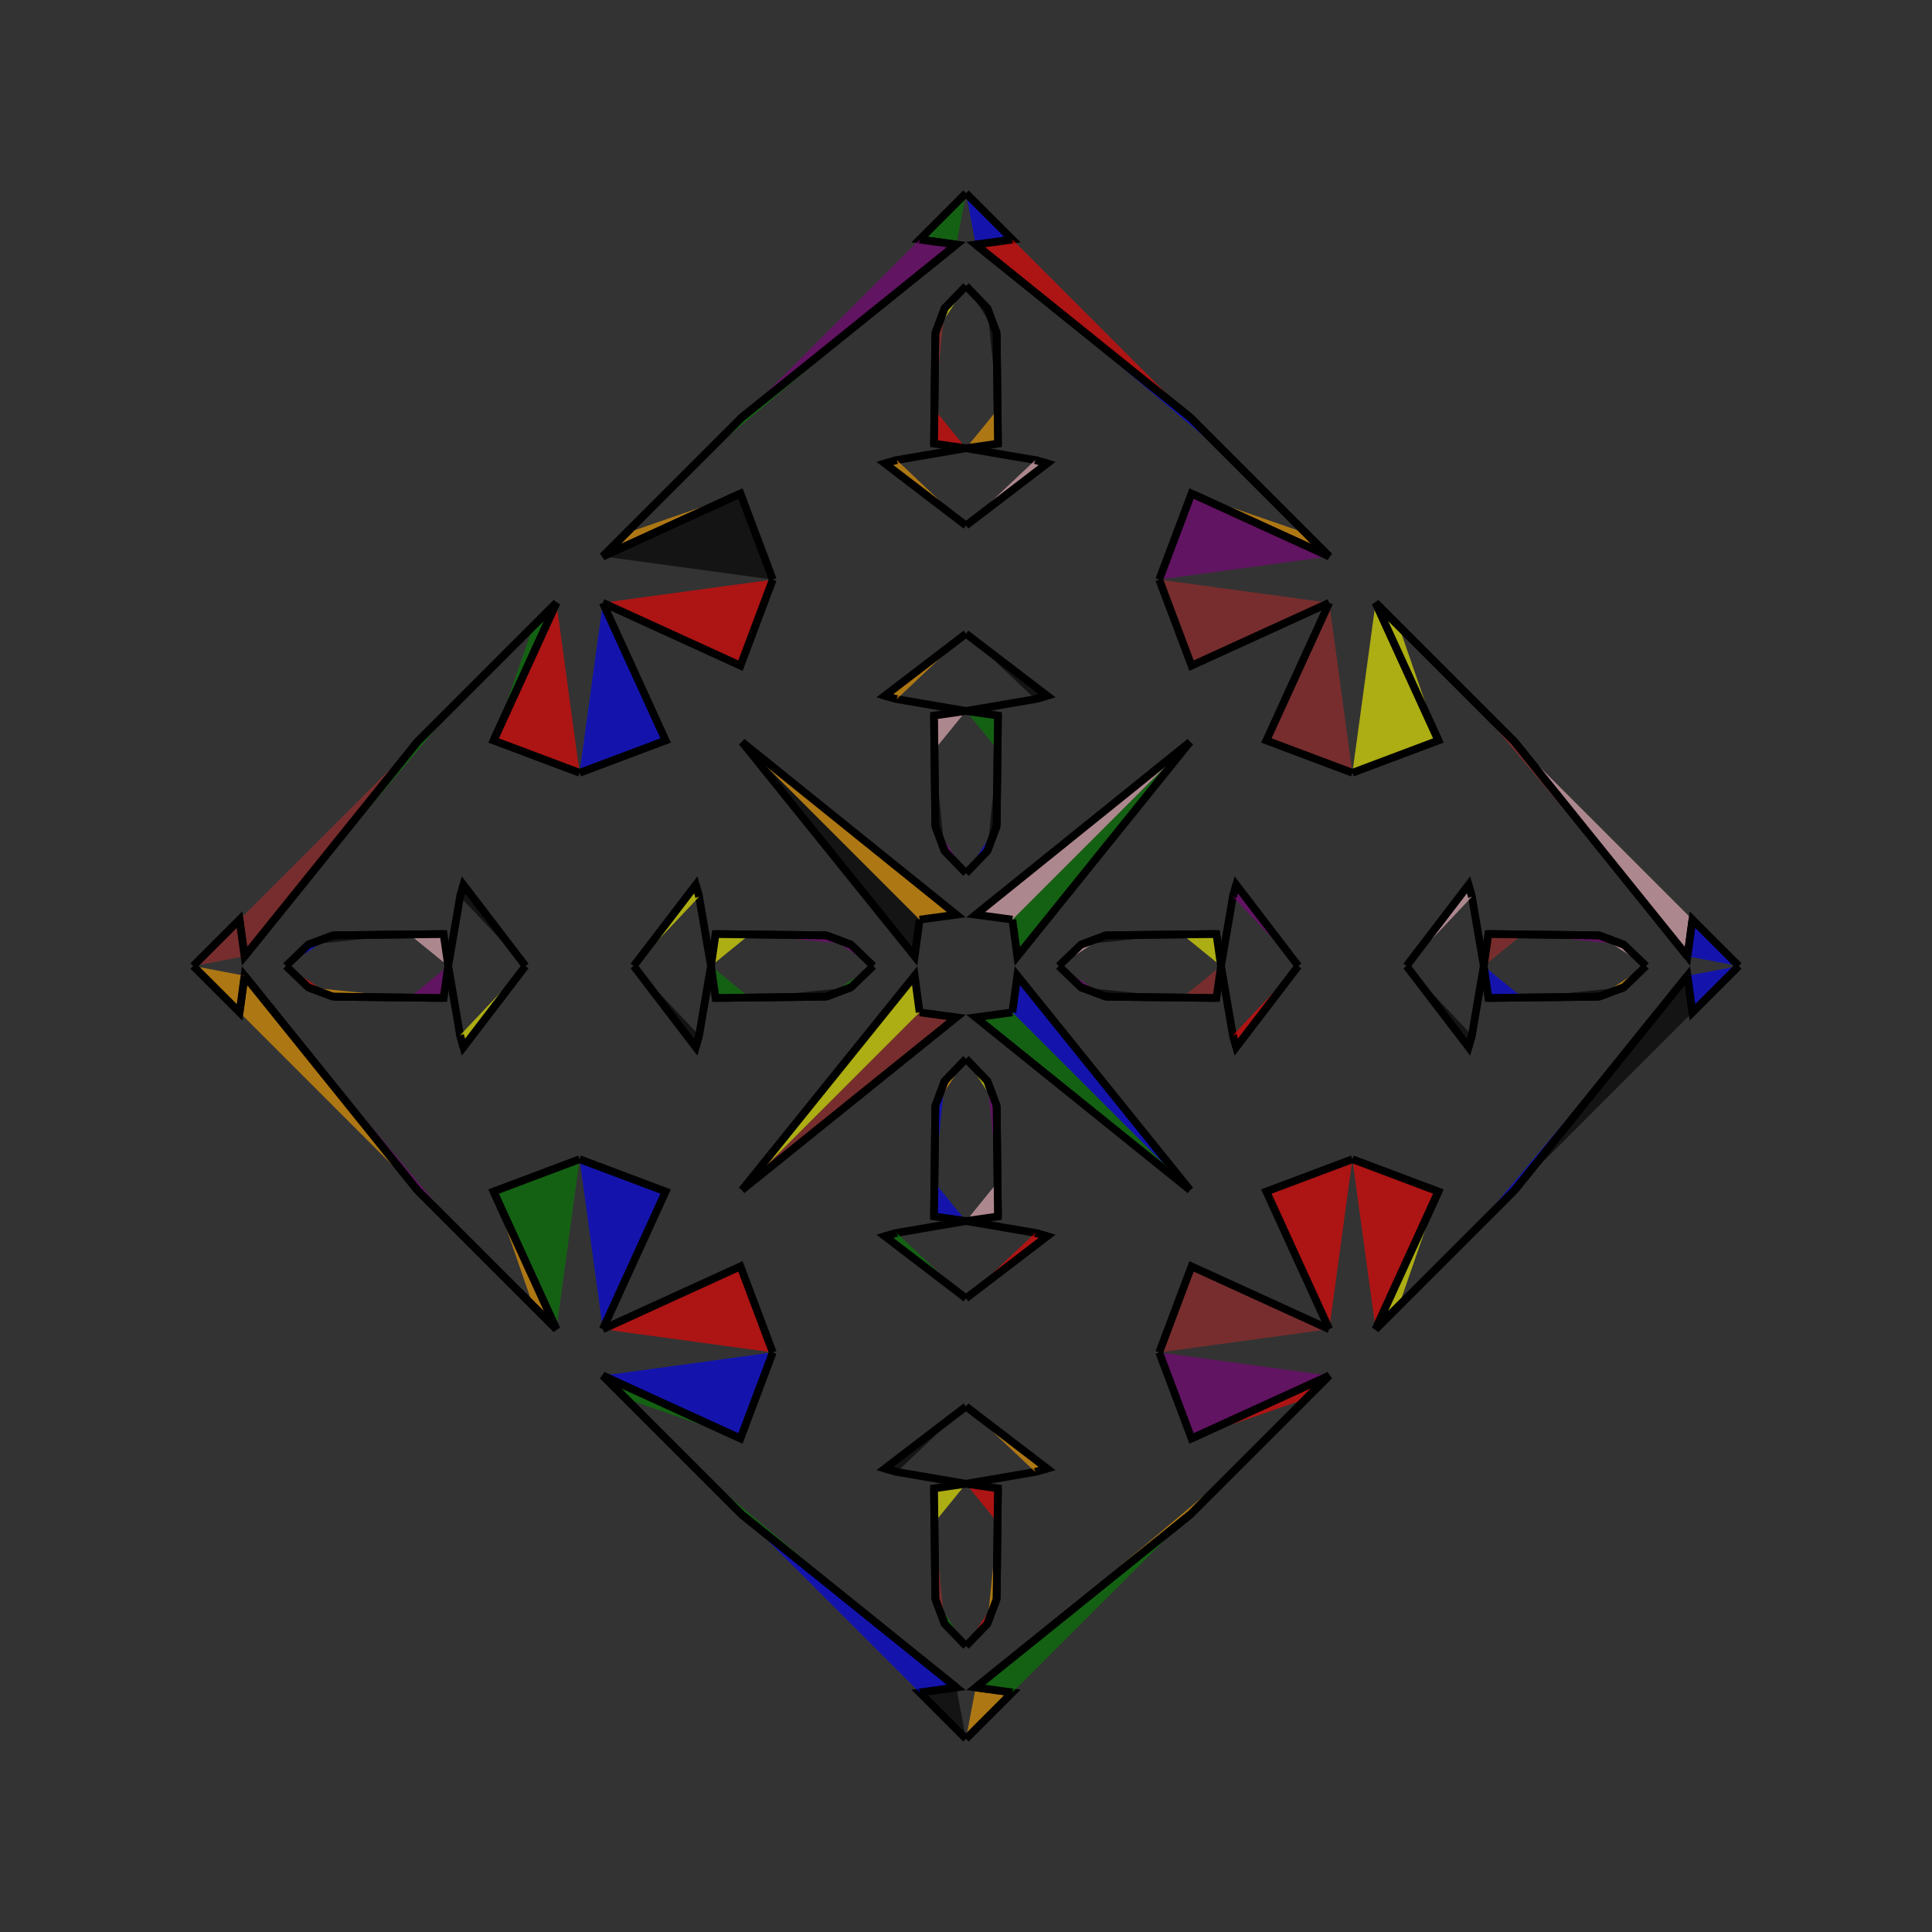 <?xml version="1.0" encoding="UTF-8"?>
<svg xmlns="http://www.w3.org/2000/svg" xmlns:xlink="http://www.w3.org/1999/xlink"
     width="250" height="250" viewBox="-125.0 -125.0 250 250">
<rect x="-125.0" y="-125.0" width="250" height="250" fill="#333333" stroke="none"/>
<defs>
</defs>
<path d="M12.0,-0.0 L14.873,-2.762 L18.098,-3.968" fill="pink" fill-opacity="0.6" stroke="black" stroke-width="1" />
<path d="M12.0,-0.0 L14.873,2.762 L18.098,3.968" fill="purple" fill-opacity="0.6" stroke="black" stroke-width="1" />
<path d="M14.873,-2.762 L18.098,-3.968 L27.975,-4.085" fill="black" fill-opacity="0.6" stroke="black" stroke-width="1" />
<path d="M14.873,2.762 L18.098,3.968 L27.975,4.085" fill="black" fill-opacity="0.6" stroke="black" stroke-width="1" />
<path d="M18.098,-3.968 L27.975,-4.085 L32.405,-4.135" fill="blue" fill-opacity="0.6" stroke="black" stroke-width="1" />
<path d="M18.098,3.968 L27.975,4.085 L32.405,4.135" fill="purple" fill-opacity="0.6" stroke="black" stroke-width="1" />
<path d="M27.975,-4.085 L32.405,-4.135 L33.0,-0.0" fill="yellow" fill-opacity="0.6" stroke="black" stroke-width="1" />
<path d="M27.975,4.085 L32.405,4.135 L33.0,-0.0" fill="brown" fill-opacity="0.6" stroke="black" stroke-width="1" />
<path d="M33.0,-0.0 L34.534,-8.961 L34.971,-10.5" fill="orange" fill-opacity="0.6" stroke="black" stroke-width="1" />
<path d="M33.0,-0.0 L34.534,8.961 L34.971,10.5" fill="yellow" fill-opacity="0.6" stroke="black" stroke-width="1" />
<path d="M34.534,-8.961 L34.971,-10.5 L43.0,-0.0" fill="purple" fill-opacity="0.6" stroke="black" stroke-width="1" />
<path d="M34.534,8.961 L34.971,10.5 L43.0,-0.0" fill="red" fill-opacity="0.6" stroke="black" stroke-width="1" />
<path d="M50.0,-25.0 L38.867,-29.185 L47.0,-47.0" fill="brown" fill-opacity="0.6" stroke="black" stroke-width="1" />
<path d="M50.0,25.0 L38.867,29.185 L47.0,47.0" fill="red" fill-opacity="0.6" stroke="black" stroke-width="1" />
<path d="M29.185,61.133 L47.0,53.0 L44.0,56.0" fill="red" fill-opacity="0.6" stroke="black" stroke-width="1" />
<path d="M29.185,-61.133 L47.0,-53.0 L44.0,-56.0" fill="orange" fill-opacity="0.6" stroke="black" stroke-width="1" />
<path d="M47.0,53.0 L44.0,56.0 L35.0,65.0" fill="orange" fill-opacity="0.6" stroke="black" stroke-width="1" />
<path d="M47.0,-53.0 L44.0,-56.0 L35.0,-65.0" fill="purple" fill-opacity="0.6" stroke="black" stroke-width="1" />
<path d="M44.0,56.0 L35.0,65.0 L29.0,71.0" fill="yellow" fill-opacity="0.6" stroke="black" stroke-width="1" />
<path d="M44.0,-56.0 L35.0,-65.0 L29.0,-71.0" fill="brown" fill-opacity="0.6" stroke="black" stroke-width="1" />
<path d="M35.0,65.0 L29.0,71.0 L1.254,93.358" fill="orange" fill-opacity="0.6" stroke="black" stroke-width="1" />
<path d="M35.0,-65.0 L29.0,-71.0 L1.254,-93.358" fill="blue" fill-opacity="0.6" stroke="black" stroke-width="1" />
<path d="M29.0,-29.0 L6.642,-1.254 L6.0,-6.0" fill="green" fill-opacity="0.6" stroke="black" stroke-width="1" />
<path d="M29.0,29.0 L6.642,1.254 L6.0,6.0" fill="blue" fill-opacity="0.6" stroke="black" stroke-width="1" />
<path d="M1.254,93.358 L6.0,94.0 L0.0,100.0" fill="orange" fill-opacity="0.6" stroke="black" stroke-width="1" />
<path d="M1.254,-93.358 L6.0,-94.0 L0.0,-100.0" fill="blue" fill-opacity="0.6" stroke="black" stroke-width="1" />
<path d="M-12.0,-0.0 L-14.873,-2.762 L-18.098,-3.968" fill="purple" fill-opacity="0.6" stroke="black" stroke-width="1" />
<path d="M-12.0,-0.0 L-14.873,2.762 L-18.098,3.968" fill="green" fill-opacity="0.6" stroke="black" stroke-width="1" />
<path d="M-14.873,-2.762 L-18.098,-3.968 L-27.975,-4.085" fill="purple" fill-opacity="0.6" stroke="black" stroke-width="1" />
<path d="M-14.873,2.762 L-18.098,3.968 L-27.975,4.085" fill="black" fill-opacity="0.6" stroke="black" stroke-width="1" />
<path d="M-18.098,-3.968 L-27.975,-4.085 L-32.405,-4.135" fill="red" fill-opacity="0.6" stroke="black" stroke-width="1" />
<path d="M-18.098,3.968 L-27.975,4.085 L-32.405,4.135" fill="brown" fill-opacity="0.6" stroke="black" stroke-width="1" />
<path d="M-27.975,-4.085 L-32.405,-4.135 L-33.0,-0.0" fill="yellow" fill-opacity="0.6" stroke="black" stroke-width="1" />
<path d="M-27.975,4.085 L-32.405,4.135 L-33.0,-0.0" fill="green" fill-opacity="0.6" stroke="black" stroke-width="1" />
<path d="M-33.0,-0.0 L-34.534,-8.961 L-34.971,-10.5" fill="blue" fill-opacity="0.6" stroke="black" stroke-width="1" />
<path d="M-33.0,-0.0 L-34.534,8.961 L-34.971,10.5" fill="purple" fill-opacity="0.6" stroke="black" stroke-width="1" />
<path d="M-34.534,-8.961 L-34.971,-10.5 L-43.0,-0.0" fill="yellow" fill-opacity="0.6" stroke="black" stroke-width="1" />
<path d="M-34.534,8.961 L-34.971,10.5 L-43.0,-0.0" fill="black" fill-opacity="0.6" stroke="black" stroke-width="1" />
<path d="M-50.0,-25.0 L-38.867,-29.185 L-47.0,-47.0" fill="blue" fill-opacity="0.6" stroke="black" stroke-width="1" />
<path d="M-50.0,25.0 L-38.867,29.185 L-47.0,47.0" fill="blue" fill-opacity="0.6" stroke="black" stroke-width="1" />
<path d="M-29.185,61.133 L-47.0,53.0 L-44.0,56.0" fill="green" fill-opacity="0.6" stroke="black" stroke-width="1" />
<path d="M-29.185,-61.133 L-47.0,-53.0 L-44.0,-56.0" fill="orange" fill-opacity="0.6" stroke="black" stroke-width="1" />
<path d="M-47.0,53.0 L-44.0,56.0 L-35.0,65.0" fill="pink" fill-opacity="0.6" stroke="black" stroke-width="1" />
<path d="M-47.0,-53.0 L-44.0,-56.0 L-35.0,-65.0" fill="blue" fill-opacity="0.6" stroke="black" stroke-width="1" />
<path d="M-44.0,56.0 L-35.0,65.0 L-29.0,71.0" fill="blue" fill-opacity="0.6" stroke="black" stroke-width="1" />
<path d="M-44.0,-56.0 L-35.0,-65.0 L-29.0,-71.0" fill="black" fill-opacity="0.6" stroke="black" stroke-width="1" />
<path d="M-35.0,65.0 L-29.0,71.0 L-1.254,93.358" fill="green" fill-opacity="0.6" stroke="black" stroke-width="1" />
<path d="M-35.0,-65.0 L-29.0,-71.0 L-1.254,-93.358" fill="green" fill-opacity="0.6" stroke="black" stroke-width="1" />
<path d="M-29.0,-29.0 L-6.642,-1.254 L-6.0,-6.0" fill="black" fill-opacity="0.6" stroke="black" stroke-width="1" />
<path d="M-29.0,29.0 L-6.642,1.254 L-6.0,6.0" fill="yellow" fill-opacity="0.6" stroke="black" stroke-width="1" />
<path d="M-1.254,93.358 L-6.0,94.0 L0.0,100.0" fill="black" fill-opacity="0.6" stroke="black" stroke-width="1" />
<path d="M-1.254,-93.358 L-6.0,-94.0 L0.0,-100.0" fill="green" fill-opacity="0.6" stroke="black" stroke-width="1" />
<path d="M88.0,-0.0 L85.127,2.762 L81.902,3.968" fill="orange" fill-opacity="0.6" stroke="black" stroke-width="1" />
<path d="M88.0,-0.0 L85.127,-2.762 L81.902,-3.968" fill="pink" fill-opacity="0.6" stroke="black" stroke-width="1" />
<path d="M85.127,2.762 L81.902,3.968 L72.025,4.085" fill="black" fill-opacity="0.6" stroke="black" stroke-width="1" />
<path d="M85.127,-2.762 L81.902,-3.968 L72.025,-4.085" fill="purple" fill-opacity="0.6" stroke="black" stroke-width="1" />
<path d="M81.902,3.968 L72.025,4.085 L67.595,4.135" fill="blue" fill-opacity="0.6" stroke="black" stroke-width="1" />
<path d="M81.902,-3.968 L72.025,-4.085 L67.595,-4.135" fill="yellow" fill-opacity="0.6" stroke="black" stroke-width="1" />
<path d="M72.025,4.085 L67.595,4.135 L67.0,-0.0" fill="blue" fill-opacity="0.6" stroke="black" stroke-width="1" />
<path d="M72.025,-4.085 L67.595,-4.135 L67.0,-0.0" fill="brown" fill-opacity="0.6" stroke="black" stroke-width="1" />
<path d="M67.0,-0.0 L65.466,8.961 L65.029,10.5" fill="yellow" fill-opacity="0.6" stroke="black" stroke-width="1" />
<path d="M67.0,-0.0 L65.466,-8.961 L65.029,-10.5" fill="green" fill-opacity="0.6" stroke="black" stroke-width="1" />
<path d="M65.466,8.961 L65.029,10.5 L57.0,-0.0" fill="black" fill-opacity="0.6" stroke="black" stroke-width="1" />
<path d="M65.466,-8.961 L65.029,-10.5 L57.0,-0.0" fill="pink" fill-opacity="0.6" stroke="black" stroke-width="1" />
<path d="M50.0,25.0 L61.133,29.185 L53.0,47.0" fill="red" fill-opacity="0.6" stroke="black" stroke-width="1" />
<path d="M50.0,-25.0 L61.133,-29.185 L53.0,-47.0" fill="yellow" fill-opacity="0.6" stroke="black" stroke-width="1" />
<path d="M61.133,29.185 L53.0,47.0 L56.0,44.0" fill="yellow" fill-opacity="0.6" stroke="black" stroke-width="1" />
<path d="M61.133,-29.185 L53.0,-47.0 L56.0,-44.0" fill="yellow" fill-opacity="0.6" stroke="black" stroke-width="1" />
<path d="M53.0,47.0 L56.0,44.0 L65.0,35.0" fill="yellow" fill-opacity="0.6" stroke="black" stroke-width="1" />
<path d="M53.0,-47.0 L56.0,-44.0 L65.0,-35.0" fill="pink" fill-opacity="0.6" stroke="black" stroke-width="1" />
<path d="M56.0,44.0 L65.0,35.0 L71.0,29.0" fill="blue" fill-opacity="0.6" stroke="black" stroke-width="1" />
<path d="M56.0,-44.0 L65.0,-35.0 L71.0,-29.0" fill="yellow" fill-opacity="0.6" stroke="black" stroke-width="1" />
<path d="M65.0,35.0 L71.0,29.0 L93.358,1.254" fill="blue" fill-opacity="0.6" stroke="black" stroke-width="1" />
<path d="M65.0,-35.0 L71.0,-29.0 L93.358,-1.254" fill="brown" fill-opacity="0.6" stroke="black" stroke-width="1" />
<path d="M71.0,29.0 L93.358,1.254 L94.0,6.0" fill="black" fill-opacity="0.6" stroke="black" stroke-width="1" />
<path d="M71.0,-29.0 L93.358,-1.254 L94.0,-6.0" fill="pink" fill-opacity="0.6" stroke="black" stroke-width="1" />
<path d="M93.358,1.254 L94.0,6.0 L100.0,-0.0" fill="blue" fill-opacity="0.6" stroke="black" stroke-width="1" />
<path d="M93.358,-1.254 L94.0,-6.0 L100.0,-0.0" fill="blue" fill-opacity="0.6" stroke="black" stroke-width="1" />
<path d="M0.0,-12.0 L2.762,-14.873 L3.968,-18.098" fill="blue" fill-opacity="0.6" stroke="black" stroke-width="1" />
<path d="M0.0,12.0 L2.762,14.873 L3.968,18.098" fill="yellow" fill-opacity="0.6" stroke="black" stroke-width="1" />
<path d="M0.0,88.0 L2.762,85.127 L3.968,81.902" fill="red" fill-opacity="0.6" stroke="black" stroke-width="1" />
<path d="M0.0,-88.0 L2.762,-85.127 L3.968,-81.902" fill="black" fill-opacity="0.6" stroke="black" stroke-width="1" />
<path d="M2.762,-14.873 L3.968,-18.098 L4.085,-27.975" fill="black" fill-opacity="0.6" stroke="black" stroke-width="1" />
<path d="M2.762,14.873 L3.968,18.098 L4.085,27.975" fill="purple" fill-opacity="0.6" stroke="black" stroke-width="1" />
<path d="M2.762,85.127 L3.968,81.902 L4.085,72.025" fill="orange" fill-opacity="0.6" stroke="black" stroke-width="1" />
<path d="M2.762,-85.127 L3.968,-81.902 L4.085,-72.025" fill="black" fill-opacity="0.6" stroke="black" stroke-width="1" />
<path d="M3.968,-18.098 L4.085,-27.975 L4.135,-32.405" fill="pink" fill-opacity="0.6" stroke="black" stroke-width="1" />
<path d="M3.968,18.098 L4.085,27.975 L4.135,32.405" fill="brown" fill-opacity="0.6" stroke="black" stroke-width="1" />
<path d="M3.968,81.902 L4.085,72.025 L4.135,67.595" fill="brown" fill-opacity="0.6" stroke="black" stroke-width="1" />
<path d="M3.968,-81.902 L4.085,-72.025 L4.135,-67.595" fill="green" fill-opacity="0.6" stroke="black" stroke-width="1" />
<path d="M4.085,-27.975 L4.135,-32.405 L0.0,-33.0" fill="green" fill-opacity="0.6" stroke="black" stroke-width="1" />
<path d="M4.085,27.975 L4.135,32.405 L0.0,33.0" fill="pink" fill-opacity="0.6" stroke="black" stroke-width="1" />
<path d="M4.085,72.025 L4.135,67.595 L0.0,67.0" fill="red" fill-opacity="0.6" stroke="black" stroke-width="1" />
<path d="M4.085,-72.025 L4.135,-67.595 L0.0,-67.0" fill="orange" fill-opacity="0.6" stroke="black" stroke-width="1" />
<path d="M0.0,-33.0 L8.961,-34.534 L10.5,-34.971" fill="red" fill-opacity="0.6" stroke="black" stroke-width="1" />
<path d="M0.0,33.0 L8.961,34.534 L10.5,34.971" fill="yellow" fill-opacity="0.6" stroke="black" stroke-width="1" />
<path d="M0.0,67.0 L8.961,65.466 L10.5,65.029" fill="purple" fill-opacity="0.6" stroke="black" stroke-width="1" />
<path d="M0.0,-67.0 L8.961,-65.466 L10.5,-65.029" fill="blue" fill-opacity="0.6" stroke="black" stroke-width="1" />
<path d="M8.961,-34.534 L10.5,-34.971 L0.0,-43.0" fill="black" fill-opacity="0.6" stroke="black" stroke-width="1" />
<path d="M8.961,34.534 L10.5,34.971 L0.0,43.0" fill="red" fill-opacity="0.6" stroke="black" stroke-width="1" />
<path d="M8.961,65.466 L10.5,65.029 L0.0,57.0" fill="orange" fill-opacity="0.6" stroke="black" stroke-width="1" />
<path d="M8.961,-65.466 L10.5,-65.029 L0.0,-57.0" fill="pink" fill-opacity="0.6" stroke="black" stroke-width="1" />
<path d="M25.0,-50.0 L29.185,-38.867 L47.0,-47.0" fill="brown" fill-opacity="0.6" stroke="black" stroke-width="1" />
<path d="M25.0,50.0 L29.185,38.867 L47.0,47.0" fill="brown" fill-opacity="0.6" stroke="black" stroke-width="1" />
<path d="M25.0,50.0 L29.185,61.133 L47.0,53.0" fill="purple" fill-opacity="0.6" stroke="black" stroke-width="1" />
<path d="M25.0,-50.0 L29.185,-61.133 L47.0,-53.0" fill="purple" fill-opacity="0.6" stroke="black" stroke-width="1" />
<path d="M29.0,-29.0 L1.254,-6.642 L6.0,-6.0" fill="pink" fill-opacity="0.6" stroke="black" stroke-width="1" />
<path d="M29.0,29.0 L1.254,6.642 L6.0,6.0" fill="green" fill-opacity="0.6" stroke="black" stroke-width="1" />
<path d="M29.0,71.0 L1.254,93.358 L6.0,94.0" fill="green" fill-opacity="0.6" stroke="black" stroke-width="1" />
<path d="M29.0,-71.0 L1.254,-93.358 L6.0,-94.0" fill="red" fill-opacity="0.6" stroke="black" stroke-width="1" />
<path d="M0.0,88.0 L-2.762,85.127 L-3.968,81.902" fill="green" fill-opacity="0.6" stroke="black" stroke-width="1" />
<path d="M0.0,-12.0 L-2.762,-14.873 L-3.968,-18.098" fill="purple" fill-opacity="0.6" stroke="black" stroke-width="1" />
<path d="M0.0,12.0 L-2.762,14.873 L-3.968,18.098" fill="orange" fill-opacity="0.6" stroke="black" stroke-width="1" />
<path d="M0.0,-88.0 L-2.762,-85.127 L-3.968,-81.902" fill="yellow" fill-opacity="0.6" stroke="black" stroke-width="1" />
<path d="M-2.762,85.127 L-3.968,81.902 L-4.085,72.025" fill="brown" fill-opacity="0.6" stroke="black" stroke-width="1" />
<path d="M-2.762,-14.873 L-3.968,-18.098 L-4.085,-27.975" fill="black" fill-opacity="0.6" stroke="black" stroke-width="1" />
<path d="M-2.762,14.873 L-3.968,18.098 L-4.085,27.975" fill="blue" fill-opacity="0.6" stroke="black" stroke-width="1" />
<path d="M-2.762,-85.127 L-3.968,-81.902 L-4.085,-72.025" fill="brown" fill-opacity="0.6" stroke="black" stroke-width="1" />
<path d="M-3.968,81.902 L-4.085,72.025 L-4.135,67.595" fill="black" fill-opacity="0.6" stroke="black" stroke-width="1" />
<path d="M-3.968,-18.098 L-4.085,-27.975 L-4.135,-32.405" fill="orange" fill-opacity="0.6" stroke="black" stroke-width="1" />
<path d="M-3.968,18.098 L-4.085,27.975 L-4.135,32.405" fill="green" fill-opacity="0.6" stroke="black" stroke-width="1" />
<path d="M-3.968,-81.902 L-4.085,-72.025 L-4.135,-67.595" fill="yellow" fill-opacity="0.6" stroke="black" stroke-width="1" />
<path d="M-4.085,72.025 L-4.135,67.595 L0.0,67.0" fill="yellow" fill-opacity="0.6" stroke="black" stroke-width="1" />
<path d="M-4.085,-27.975 L-4.135,-32.405 L0.0,-33.0" fill="pink" fill-opacity="0.6" stroke="black" stroke-width="1" />
<path d="M-4.085,27.975 L-4.135,32.405 L0.0,33.0" fill="blue" fill-opacity="0.6" stroke="black" stroke-width="1" />
<path d="M-4.085,-72.025 L-4.135,-67.595 L0.0,-67.0" fill="red" fill-opacity="0.6" stroke="black" stroke-width="1" />
<path d="M0.0,67.0 L-8.961,65.466 L-10.5,65.029" fill="purple" fill-opacity="0.6" stroke="black" stroke-width="1" />
<path d="M0.0,-33.0 L-8.961,-34.534 L-10.5,-34.971" fill="black" fill-opacity="0.6" stroke="black" stroke-width="1" />
<path d="M0.0,33.0 L-8.961,34.534 L-10.5,34.971" fill="brown" fill-opacity="0.6" stroke="black" stroke-width="1" />
<path d="M0.0,-67.0 L-8.961,-65.466 L-10.5,-65.029" fill="pink" fill-opacity="0.6" stroke="black" stroke-width="1" />
<path d="M-8.961,65.466 L-10.5,65.029 L0.0,57.0" fill="black" fill-opacity="0.6" stroke="black" stroke-width="1" />
<path d="M-8.961,-34.534 L-10.5,-34.971 L0.0,-43.0" fill="orange" fill-opacity="0.6" stroke="black" stroke-width="1" />
<path d="M-8.961,34.534 L-10.5,34.971 L0.0,43.0" fill="green" fill-opacity="0.6" stroke="black" stroke-width="1" />
<path d="M-8.961,-65.466 L-10.5,-65.029 L0.0,-57.0" fill="orange" fill-opacity="0.6" stroke="black" stroke-width="1" />
<path d="M-25.0,50.0 L-29.185,61.133 L-47.0,53.0" fill="blue" fill-opacity="0.6" stroke="black" stroke-width="1" />
<path d="M-25.0,-50.0 L-29.185,-38.867 L-47.0,-47.0" fill="red" fill-opacity="0.6" stroke="black" stroke-width="1" />
<path d="M-25.0,50.0 L-29.185,38.867 L-47.0,47.0" fill="red" fill-opacity="0.6" stroke="black" stroke-width="1" />
<path d="M-25.0,-50.0 L-29.185,-61.133 L-47.0,-53.0" fill="black" fill-opacity="0.6" stroke="black" stroke-width="1" />
<path d="M-29.0,71.0 L-1.254,93.358 L-6.0,94.0" fill="blue" fill-opacity="0.6" stroke="black" stroke-width="1" />
<path d="M-29.0,-29.0 L-1.254,-6.642 L-6.0,-6.0" fill="orange" fill-opacity="0.6" stroke="black" stroke-width="1" />
<path d="M-29.0,29.0 L-1.254,6.642 L-6.0,6.0" fill="brown" fill-opacity="0.6" stroke="black" stroke-width="1" />
<path d="M-29.0,-71.0 L-1.254,-93.358 L-6.0,-94.0" fill="purple" fill-opacity="0.6" stroke="black" stroke-width="1" />
<path d="M-88.0,-0.0 L-85.127,-2.762 L-81.902,-3.968" fill="blue" fill-opacity="0.6" stroke="black" stroke-width="1" />
<path d="M-88.0,-0.0 L-85.127,2.762 L-81.902,3.968" fill="red" fill-opacity="0.6" stroke="black" stroke-width="1" />
<path d="M-85.127,-2.762 L-81.902,-3.968 L-72.025,-4.085" fill="black" fill-opacity="0.6" stroke="black" stroke-width="1" />
<path d="M-85.127,2.762 L-81.902,3.968 L-72.025,4.085" fill="orange" fill-opacity="0.6" stroke="black" stroke-width="1" />
<path d="M-81.902,-3.968 L-72.025,-4.085 L-67.595,-4.135" fill="blue" fill-opacity="0.6" stroke="black" stroke-width="1" />
<path d="M-81.902,3.968 L-72.025,4.085 L-67.595,4.135" fill="black" fill-opacity="0.6" stroke="black" stroke-width="1" />
<path d="M-72.025,-4.085 L-67.595,-4.135 L-67.0,-0.0" fill="pink" fill-opacity="0.6" stroke="black" stroke-width="1" />
<path d="M-72.025,4.085 L-67.595,4.135 L-67.0,-0.0" fill="purple" fill-opacity="0.6" stroke="black" stroke-width="1" />
<path d="M-67.0,-0.0 L-65.466,-8.961 L-65.029,-10.5" fill="green" fill-opacity="0.6" stroke="black" stroke-width="1" />
<path d="M-67.0,-0.0 L-65.466,8.961 L-65.029,10.5" fill="red" fill-opacity="0.6" stroke="black" stroke-width="1" />
<path d="M-65.466,-8.961 L-65.029,-10.5 L-57.0,-0.0" fill="black" fill-opacity="0.6" stroke="black" stroke-width="1" />
<path d="M-65.466,8.961 L-65.029,10.5 L-57.0,-0.0" fill="yellow" fill-opacity="0.6" stroke="black" stroke-width="1" />
<path d="M-50.0,-25.0 L-61.133,-29.185 L-53.0,-47.0" fill="red" fill-opacity="0.6" stroke="black" stroke-width="1" />
<path d="M-50.0,25.0 L-61.133,29.185 L-53.0,47.0" fill="green" fill-opacity="0.6" stroke="black" stroke-width="1" />
<path d="M-61.133,-29.185 L-53.0,-47.0 L-56.0,-44.0" fill="green" fill-opacity="0.6" stroke="black" stroke-width="1" />
<path d="M-61.133,29.185 L-53.0,47.0 L-56.0,44.0" fill="orange" fill-opacity="0.6" stroke="black" stroke-width="1" />
<path d="M-53.0,-47.0 L-56.0,-44.0 L-65.0,-35.0" fill="orange" fill-opacity="0.6" stroke="black" stroke-width="1" />
<path d="M-53.0,47.0 L-56.0,44.0 L-65.0,35.0" fill="purple" fill-opacity="0.6" stroke="black" stroke-width="1" />
<path d="M-56.0,-44.0 L-65.0,-35.0 L-71.0,-29.0" fill="green" fill-opacity="0.6" stroke="black" stroke-width="1" />
<path d="M-56.0,44.0 L-65.0,35.0 L-71.0,29.0" fill="green" fill-opacity="0.6" stroke="black" stroke-width="1" />
<path d="M-65.0,-35.0 L-71.0,-29.0 L-93.358,-1.254" fill="green" fill-opacity="0.6" stroke="black" stroke-width="1" />
<path d="M-65.0,35.0 L-71.0,29.0 L-93.358,1.254" fill="purple" fill-opacity="0.6" stroke="black" stroke-width="1" />
<path d="M-71.0,-29.0 L-93.358,-1.254 L-94.0,-6.0" fill="brown" fill-opacity="0.6" stroke="black" stroke-width="1" />
<path d="M-71.0,29.0 L-93.358,1.254 L-94.0,6.0" fill="orange" fill-opacity="0.6" stroke="black" stroke-width="1" />
<path d="M-93.358,-1.254 L-94.0,-6.0 L-100.0,-0.0" fill="brown" fill-opacity="0.6" stroke="black" stroke-width="1" />
<path d="M-93.358,1.254 L-94.0,6.0 L-100.0,-0.0" fill="orange" fill-opacity="0.6" stroke="black" stroke-width="1" />
</svg>